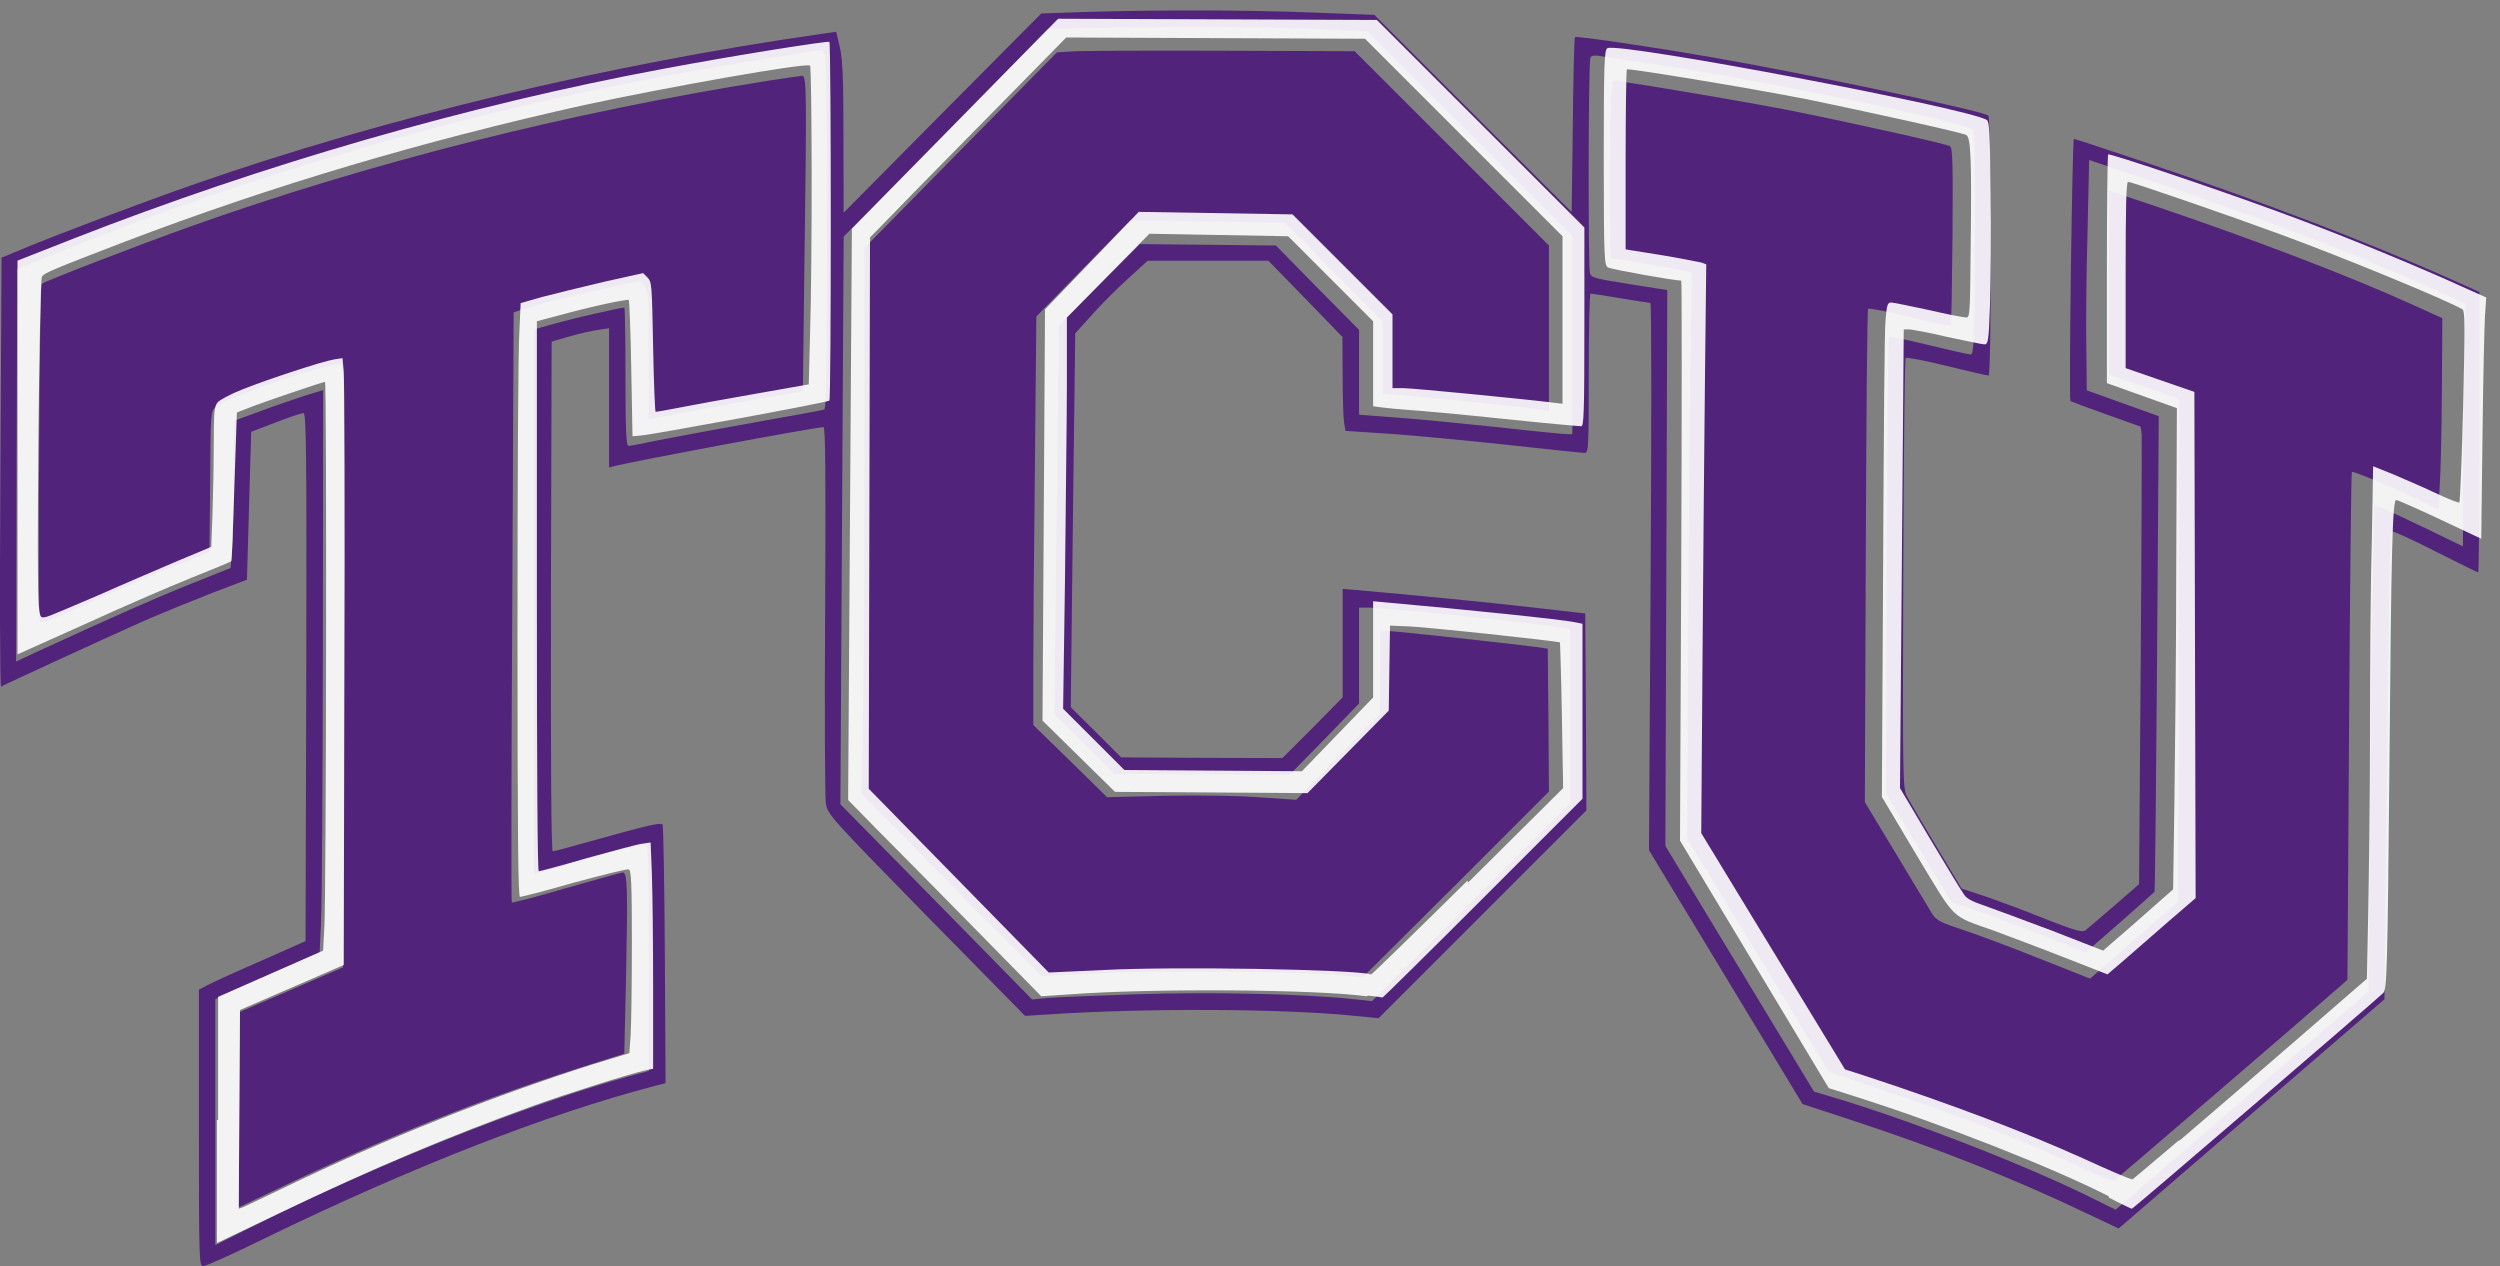 <svg xmlns:svg="http://www.w3.org/2000/svg" xmlns="http://www.w3.org/2000/svg" version="1" width="320" height="162.1" viewBox="0 0 320 162.1" preserveAspectRatio="xMidYMid meet">
  <rect x="0" y="0" width="320" height="162.1" fill="#808080" stroke="none"/>
  <g transform="matrix(0.03,0,0,-0.03,-0.04,162.074)" class="s0">
    <path d="m4619 5351-175-6-422-425-421-425-1 318c0 249-3 333-15 386l-16 68-62-9C2597 5128 1640 4899 835 4618 622 4544 256 4406 102 4342L8 4303 3 3385c-3-529-2-916 3-912 23 13 467 217 609 280 88 38 223 93 300 123l140 53 9 315 9 316 104 40c57 22 111 40 119 40 12 0 14-146 12-1127l-3-1126-185-82c-102-44-204-91-228-103l-42-22 0-590C850 24 851 0 868 0c11 0 129 53 263 119 623 303 1206 531 1667 651l43 11-3 549c-2 301-6 551-10 555-9 9-67-5-286-66-95-27-177-49-182-49-7 0-9 376-8 1088l3 1087 76 22c42 12 98 25 123 28l46 7 0-297 0-297 23 6c97 24 858 166 892 166 8 0 10-197 7-779-3-428-1-800 3-826 7-47 16-57 428-478l422-429 95 6c418 28 1001 25 1303-5l110-11 444 444 443 443-2 420-3 420-235 27c-197 22-468 49-742 73l-58 5 0-232 0-231-128-130-129-129-344 1-344 2-107 107-108 107 9 798 10 797 72 80c40 45 109 114 155 155l82 75 258 0 257 0 158-162 158-163 1-165c0-91 3-181 6-200l6-36 184-12c101-7 327-28 501-47 175-19 326-35 336-35 16 0 17 23 17 340 0 187 3 340 8 340 4 0 61-9 127-20 66-11 124-20 128-20 5 0 5-525 1-1167l-7-1168 328-542 327-541 216-71c359-118 686-247 995-395l138-65 567 489 567 489 10 995c6 547 14 998 17 1002 4 4 89-34 188-85 99-50 183-91 185-91 3 0 5 269 5 599l0 598-152 68c-351 155-767 314-1262 481-170 57-312 104-316 104-7 0-22-1111-15-1118 2-3 71-28 152-57l148-53 4-33c1-19 0-458-4-977l-7-942-107-93c-58-50-113-97-122-104-12-10-45-1-177 51-89 36-204 78-256 96l-95 31-109 182c-60 100-117 197-126 215-16 31-17 103-14 947 2 502 6 916 10 920 4 4 83-11 176-34 93-23 174-41 178-41 13 0 12 1097-1 1109-20 20-778 180-1185 250-247 43-573 91-579 85-3-2-7-171-9-375l-5-371-421 420-421 421-265 10c-269 11-662 12-981 2zm969-71 247-11 438-437 437-437 0-422 0-423-22 0c-13 0-147 13-298 30-151 16-346 35-432 41l-158 12 0 181 0 181-178 180-177 180-290 3-290 3-173-173-172-174-10-829-10-830 128-127 127-127 374-2 374-3 149 152 148 153 0 204 0 205 38 0c77 0 706-65 830-85l32-6 0-372 0-372-422-422-423-422-85 9c-205 22-614 31-929 20-174-6-343-13-376-16l-60-6-409 417-409 416 7 1211 7 1211 437 443 436 444 166 3c420 7 720 6 948-3zM3524 5159c3-17 6-362 6-766 0-578-3-735-12-738-7-3-141-27-298-55-157-28-339-62-405-75-66-14-125-25-132-25-10 0-13 64-13 295 0 162-2 295-5 295-17 0-214-45-292-67l-93-26 0-1162 0-1163 133 39c193 58 328 91 343 85 12-4 14-90 14-484l0-479-82-22C2254 692 1614 437 1088 174l-168-84 0 525 0 524 23 13c12 6 112 51 222 99l200 87 6 128c4 71 7 611 8 1201l1 1071-72-22c-40-13-126-42-191-66l-117-43-1-246c-1-135-4-277-8-314l-6-68-170-68C669 2853 493 2775 147 2616l-77-36 2 838 3 837 155 63c825 335 1742 601 2640 766 165 31 600 102 636 105 6 1 14-13 18-30zm3501-25c456-65 1376-254 1397-287 5-6 7-225 6-484-3-413-5-473-18-473-8 0-89 18-179 40-90 22-167 38-170 34-3-3-8-442-9-975l-4-969 63-107c34-60 98-165 141-235l78-126 98-32c53-18 181-66 285-107l187-74 145 126c79 69 146 129 149 133 2 4 7 462 11 1018l7 1011-154 55-153 55-2 179c-2 98 0 320 5 492l7 312 251-85c497-167 855-304 1188-453l169-76-6-291c-4-159-7-392-7-517l0-227-152 74c-84 40-169 80-189 88l-36 15-7-282c-3-154-9-622-12-1038l-7-756-56-49c-30-26-273-236-539-465l-484-417-89 44C8666 422 8176 614 7838 716l-97 29-317 524-317 524 4 1186 4 1186-140 22c-176 28-181 29-190 50-8 20-7 897 2 919 3 8 15 11 31 9 15-3 108-16 207-31zM4573 5183l-62-4-411-417-410-417 0-806M4573 5183l-62-4-411-417-410-417 0-806c0-443-3-967-6-1165l-6-359 383-388 384-389 245 12c257 13 866 8 1035-9l90-9 398 396 397 397-2 305-3 305-50 7c-80 11-492 56-582 64l-83 7 0-179-1-179-179-182-178-183-164 11c-93 7-265 9-403 6l-240-6-157 154-158 154 0 239c0 131 3 523 7 872l6 632 201 206 201 205 330-5 329-6 208-210 208-210 0-155 0-155 88-6c114-9 548-54 590-61l32-6 0 353 0 353-414 414-415 415-573 2c-315 1-601 0-635-3zM3285 5059C2422 4922 1573 4707 805 4433 585 4354 190 4202 179 4191c-9-9-17-1428-8-1442 5-8 64 14 200 77 107 48 268 118 359 155l165 67 3 299c2 297 2 300 25 321 38 36 463 182 530 182 16 0 17-66 15-1287l-3-1288-220-95-220-95-3-417-2-417 157 75c466 223 869 384 1293 519l195 62 8 354c7 350 5 419-14 419-5 0-113-30-239-66-127-37-233-65-235-62-3 2-2 570 2 1261l6 1257 78 25c42 13 164 43 269 67l192 42 19-23c18-21 19-44 19-295l0-273 138 27c75 15 223 42 328 60l191 33 6 501c11 799 10 846-10 845-10-1-72-10-138-20zM6876 4998c-7-72-8-698-1-698 17 0 266-42 302-51l43-11-5-317c-3-174-7-716-10-1206l-5-890 303-498 302-498 235-79c337-112 593-212 868-341 57-27 109-46 116-42 9 6 774 663 937 806l56 49 7 1081c4 595 9 1084 12 1086 5 5 175-66 289-121l80-39 6 103c4 57 8 240 9 408l2 305-124 56c-265 121-676 278-1095 420l-203 68 0-392 0-392 98-34c53-18 121-42 150-53l52-19-2-1072-3-1071-86-75c-47-42-131-116-188-165l-102-89-217 86c-120 48-267 103-328 123-95 31-112 41-129 68-11 18-80 132-153 254l-134 222 4 1049c2 577 6 1052 10 1056 3 4 84-12 178-35 94-23 173-40 175-38 2 2 5 173 7 381 2 309 1 379-11 386-16 10-457 108-706 157-150 29-536 95-691 118l-41 6-7-62z" fill-opacity="0.9" fill="#4d1979"/>
  </g>
  <path transform="scale(0.8,0.8)" d="m34.9 179.2 0-19.7 8.4-3.7 8.4-3.7 0.2-3.8c0.3-4.9 0.4-87.2 0.1-87.2-0.3 0-10.1 3.3-12.3 4.2l-1.8 0.7-0.4 11.8c-0.2 6.5-0.4 11.9-0.5 12-0.1 0.1-3 1.3-6.5 2.7-3.5 1.4-11.1 4.7-17 7.4l-10.7 4.8 0-31.5 0-31.5 8.9-3.5C42.1 26.3 75 16.8 106.2 11c11.1-2.1 26.3-4.5 26.5-4.3 0.3 0.3 0.3 57.1 0 57.4-0.3 0.3-28.6 5.5-30.3 5.6l-1.2 0.1-0.2-10.8c-0.1-5.9-0.3-10.9-0.4-11-0.2-0.2-6.3 1.1-11.3 2.5l-3.4 0.9 0 44c0 27.7 0.1 44 0.3 44 0.2 0 3.6-0.9 7.7-2.1 4-1.1 8-2.2 8.8-2.3l1.4-0.2 0.2 5c0.1 2.8 0.2 10.9 0.2 18.1l0 13.1-1 0.2c-3.1 0.7-12.8 3.8-18.1 5.7-13.3 4.8-25.7 10-40.9 17.3l-9.8 4.7 0-19.7zm10.4 10.9C61.6 182.2 78.8 175.4 94.8 170.3l5.9-1.8 0.2-2.9c0.1-1.6 0.2-8.1 0.2-14.6 0-9.5-0.1-11.8-0.5-11.9-0.3-0.1-4.2 0.9-8.7 2.1-4.5 1.3-8.4 2.3-8.7 2.3-0.3 0-0.4-9.4-0.4-42.9 0-23.6 0.1-45 0.3-47.5l0.2-4.6 3.5-1c1.9-0.5 6.4-1.6 9.8-2.4l6.3-1.4 0.7 0.7c0.7 0.7 0.7 1.2 0.9 11.1 0.1 5.7 0.3 10.4 0.4 10.4 0.1 0 1.9-0.3 3.9-0.7 2-0.4 7.5-1.4 12.1-2.2l8.5-1.5 0.2-7.7c0.4-12.9 0.3-43.1 0-43.3-0.7-0.5-22.6 3.4-36.1 6.3C67.5 22.6 43.5 29.7 19.9 38.7 8.2 43.2 7 43.7 6.7 44.3 6.3 44.9 5.8 94.3 6.2 96.9c0.2 2 0.3 2 1.2 1.8 0.5-0.1 4.2-1.7 8.2-3.4 4-1.8 9.7-4.2 12.7-5.5l5.5-2.3 0.2-5.3c0.1-2.9 0.2-8 0.2-11.2 0-5.1 0.1-6 0.6-6.6 0.3-0.4 2.2-1.4 4-2.1 4-1.6 12.8-4.5 14.7-4.8l1.3-0.2 0.2 2.2c0.1 1.2 0.2 23.1 0.1 48.6l-0.1 46.3-8.3 3.6-8.3 3.6-0.1 15.9-0.1 15.9 0.8-0.3c0.4-0.2 3.2-1.5 6.1-2.9zM218.6 159.4 218.6 159.4c-8-1.1-34.2-1.3-47.5-0.3l-4.5 0.3-10.6-10.8c-5.8-5.9-12.8-13-15.5-15.7l-4.8-4.9 0.3-45.7 0.3-45.7 16.5-16.8 16.5-16.8 25.5 0.1 25.5 0.1 16.6 16.6 16.6 16.6 0 15.9c0 13.9-0.1 15.9-0.5 15.9-0.3 0-6-0.5-12.6-1.2-6.6-0.7-13.3-1.3-14.9-1.4-1.6-0.1-3.5-0.3-4.3-0.4l-1.5-0.2 0-6.8 0-6.8-6.8-6.8-6.8-6.8-11.1-0.2-11.1-0.2-6.6 6.7-6.6 6.7 0 10.5c0 5.8-0.2 19.9-0.3 31.3l-0.3 20.8 4.9 4.9 4.9 4.9 14.2 0.1 14.2 0.1 5.7-5.9 5.7-5.9 0-7.7 0-7.7 2.2 0.2c12.3 1.1 28.1 2.7 30.3 3.2l1 0.2 0 14 0 14-15.9 15.9c-8.8 8.8-16 15.9-16.1 15.9-0.1 0-1.1-0.2-2.3-0.3zm16.3-18.2 15.2-15.1-0.2-11.6c-0.1-6.4-0.3-11.7-0.3-11.7-0.1-0.2-22.4-2.6-24.7-2.6l-2.5-0.1-0.1 6.8-0.1 6.8-6.5 6.6-6.5 6.6-15.4-0.1-15.4-0.1-5.8-5.7-5.8-5.7 0.2-32.9 0.2-32.9 7.5-7.8 7.5-7.8 12.3 0.2 12.3 0.2 8 8 8 8 0 5.9 0 5.9 1.7 0c1.6 0 19.9 1.8 23.8 2.3l1.7 0.2 0-13.4 0-13.4-15.8-15.8-15.8-15.8-23.9-0.1-23.9-0.1-11.6 11.8c-6.4 6.5-13.5 13.7-15.7 16l-4.1 4.2-0.1 44.1-0.1 44.1 14.4 14.7 14.4 14.7 8.8-0.4c11.5-0.6 39.8-0.1 42.8 0.7 0.1 0 7-6.7 15.4-15zM337.4 191.4c-9.2-4.7-27.1-11.7-40.7-16l-4.1-1.3-11.9-19.8-11.9-19.8 0.2-44.8c0.1-24.7 0.1-44.8 0-44.8-1.1 0-11.2-1.8-11.7-2.1-0.6-0.3-0.7-1-0.7-17.6 0-15.4 0.1-17.3 0.6-17.5 2.3-0.9 57.7 9.6 60.7 11.5 0.4 0.3 0.5 2.1 0.6 11.7 0.1 6.3 0 14.3-0.1 17.8-0.2 5.9-0.3 6.4-0.9 6.4-0.4 0-3-0.6-6-1.2-2.9-0.7-5.7-1.2-6.1-1.2l-0.8 0-0.3 36.7-0.3 36.7 4.8 8.1c2.7 4.5 5.1 8.5 5.5 9 0.4 0.6 1.4 1.1 3.2 1.7 1.4 0.5 6.3 2.3 10.8 4l8.2 3.2 2.3-2c1.3-1.1 3.8-3.3 5.6-4.9l3.3-2.9 0.2-13.7c0.1-7.6 0.3-24.9 0.3-38.5l0.1-24.8-5.6-2-5.6-2 0-18.2c0-10 0.1-18.3 0.2-18.4 0.2-0.2 16.4 5.2 27 9.1 8.3 3 18.6 7.2 26.6 10.7l6.9 3.1-0.2 2.9c-0.1 1.6-0.3 10.2-0.4 19.3l-0.2 16.4-6.6-3.1c-3.6-1.7-6.8-3.1-7-3.1-0.6 0-0.8 7.5-1.1 43.3-0.3 32.3-0.4 35.1-1 35.6-1.7 1.6-40 34.5-40.2 34.5-0.1 0-1.8-0.8-3.7-1.8zm11.2-8.8c4.1-3.5 12.6-10.8 18.8-16.2l11.3-9.8 0.2-9.8c0.1-5.4 0.3-18.7 0.3-29.5 0-10.9 0.1-24.9 0.3-31.2l0.2-11.5 3 1.2c1.6 0.7 4.7 2 6.8 3 2.1 1 3.9 1.7 4 1.6 0.1-0.1 0.4-7.1 0.6-15.4 0.3-12.8 0.3-15.2-0.1-15.5-2.1-1.3-19-8.3-29.4-12.1-7.6-2.8-23.5-8.3-24.1-8.3-0.3 0-0.4 3.8-0.4 14.9l0 14.9 5.5 1.9 5.5 1.9 0.1 40.5 0.1 40.5-4.3 3.7c-2.3 2-5.5 4.8-7 6.1l-2.8 2.4-6.9-2.7c-3.8-1.5-8.9-3.4-11.3-4.3-7-2.5-5.9-1.4-12.3-12l-5.6-9.4 0.2-37c0.1-20.3 0.2-38.1 0.4-39.5 0.2-2.2 0.3-2.6 0.9-2.6 0.4 0 3.1 0.6 6 1.2 3 0.7 5.6 1.2 6 1.2 0.6 0 0.6-0.8 0.7-10.8 0.2-15 0-18-0.7-18.4-0.7-0.4-16.2-3.8-25.4-5.7-9.7-1.9-28.6-5-28.9-4.8-0.1 0.1-0.2 6.7-0.2 14.5l0 14.3 5.6 0.9c3.1 0.5 6 1.1 6.5 1.2l0.8 0.3-0.2 17.7c-0.1 9.7-0.3 30.2-0.4 45.5l-0.2 27.8 11.5 18.9 11.5 18.9 3.4 1.1c14 4.6 25.5 9 34.6 13.1 4.4 2 7.1 3.2 8 3.4 0 0 3.5-2.9 7.6-6.4z" fill-opacity="0.9" fill="#ffffff"/>
</svg>